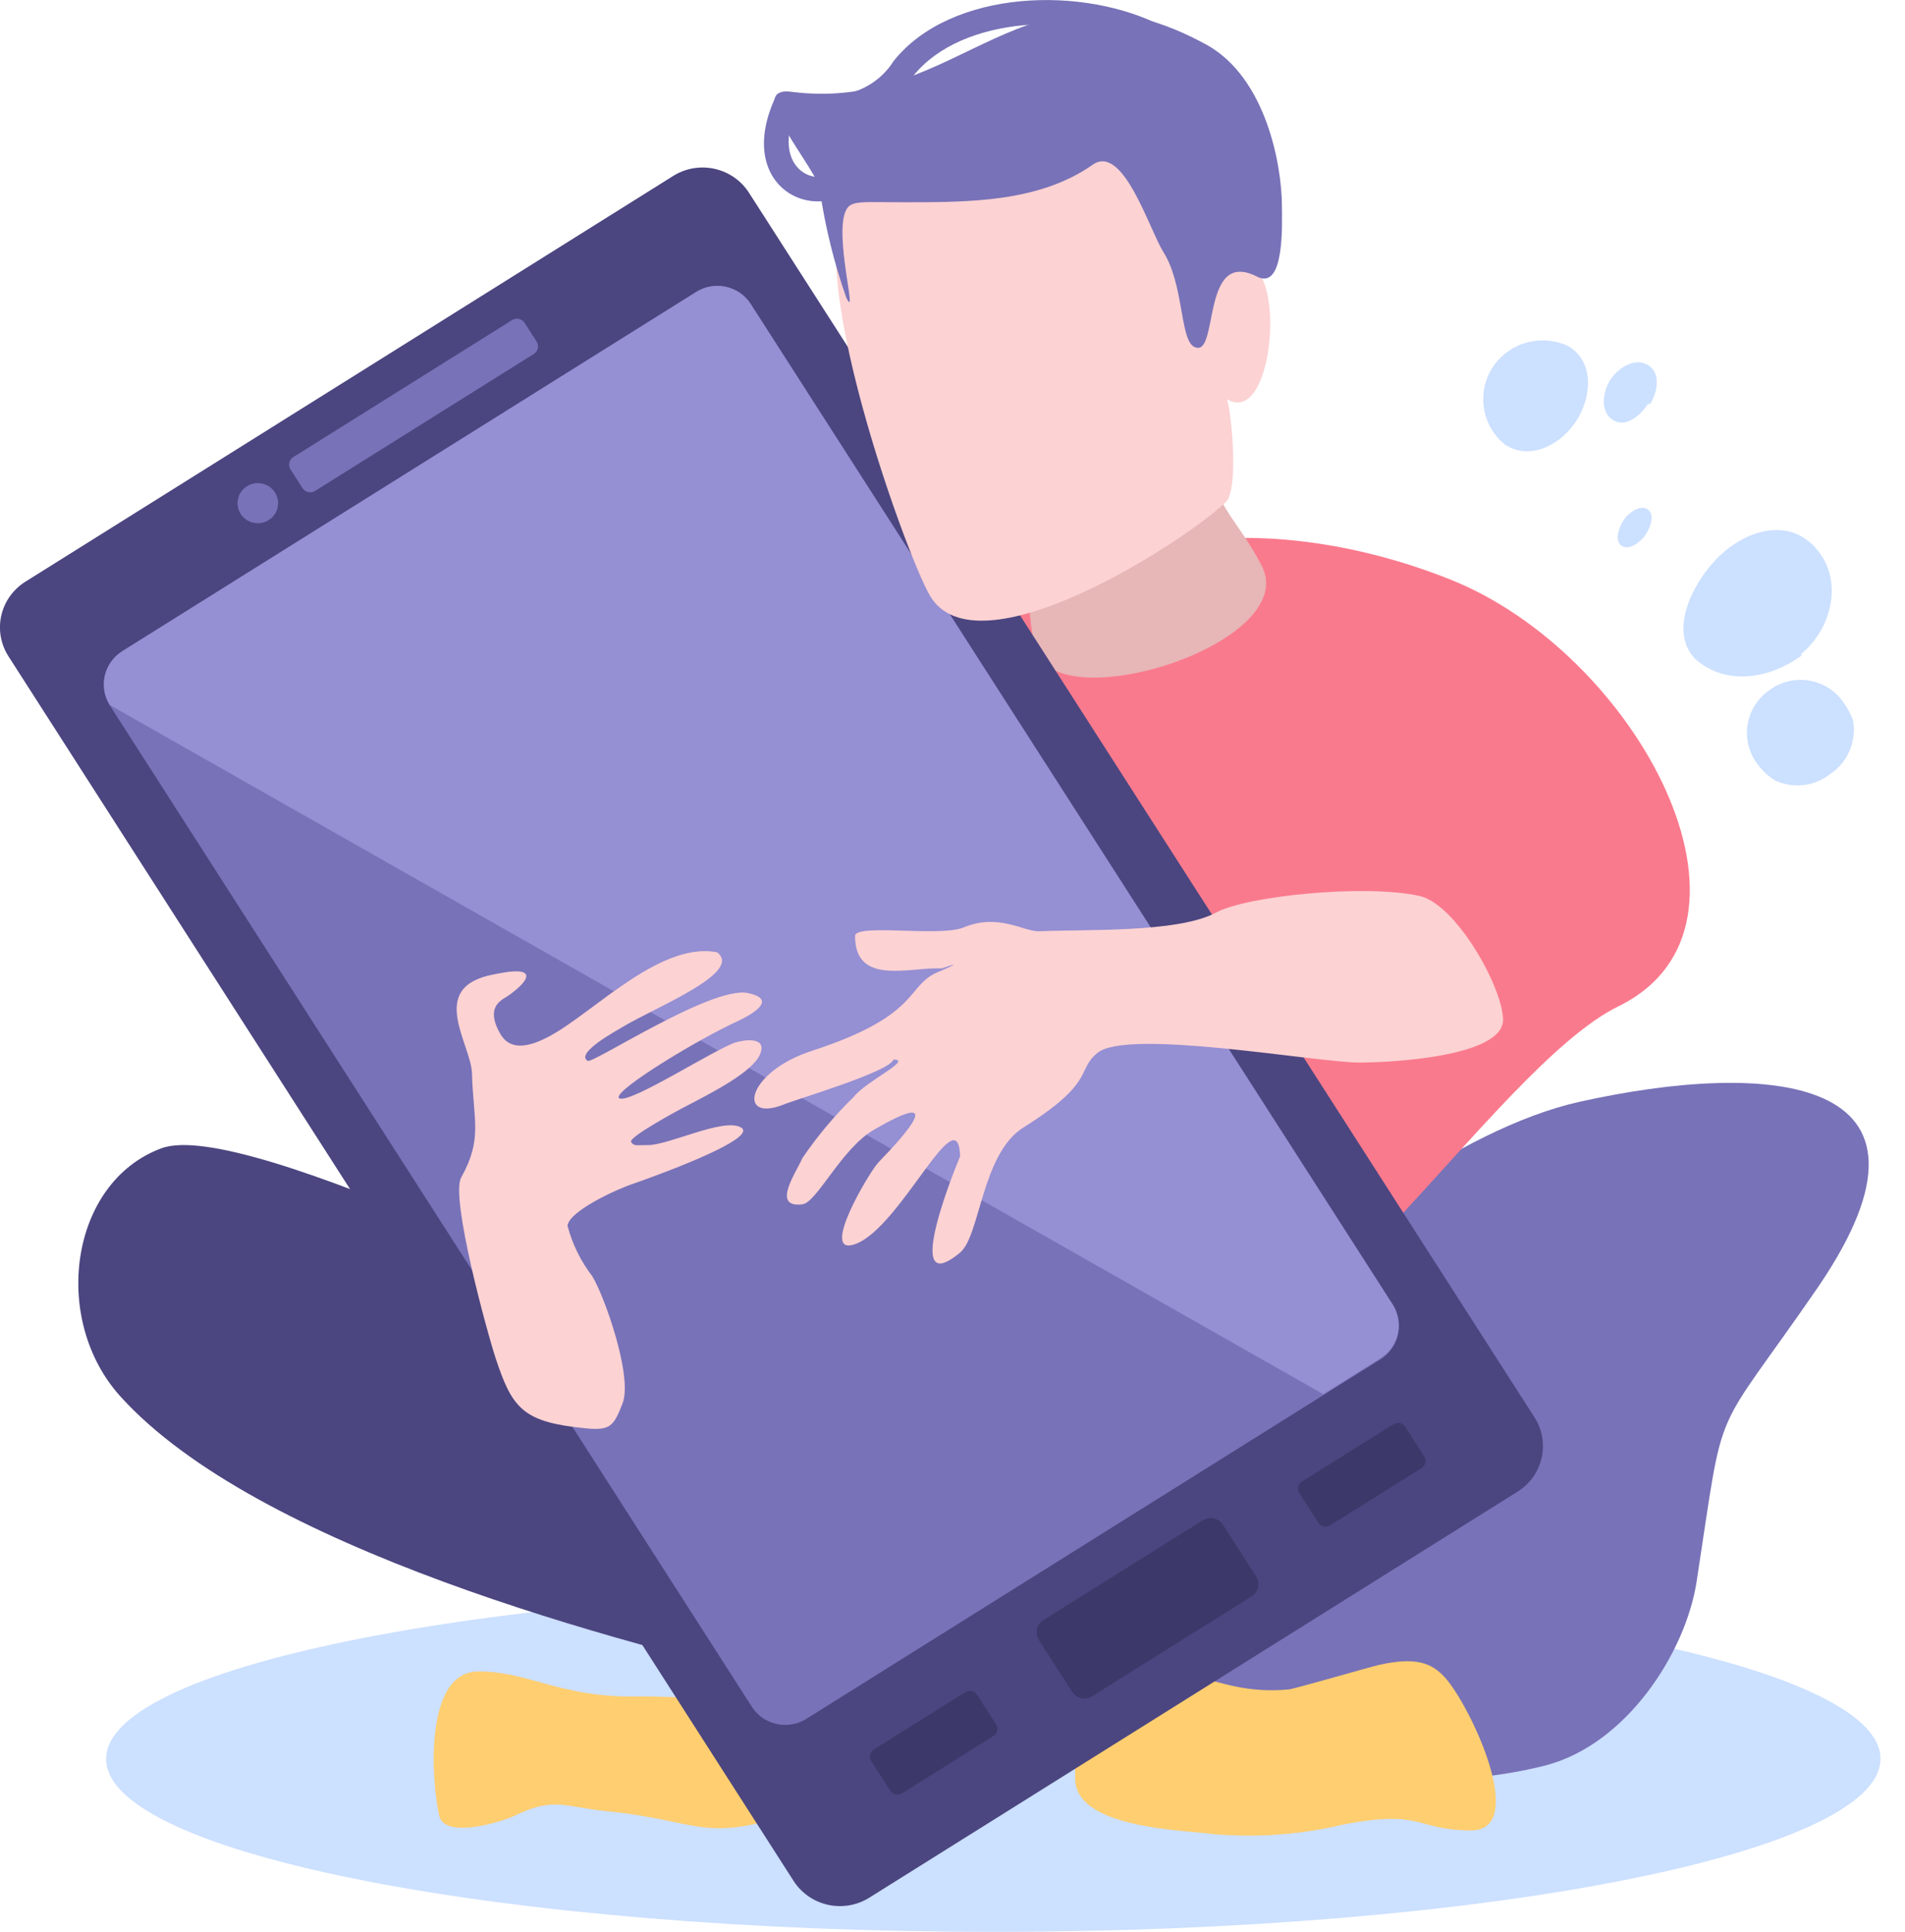 <svg width="359" height="364" viewBox="0 0 359 364" fill="none" xmlns="http://www.w3.org/2000/svg">
<g clip-path="url(#clip0_1_1905)">
<path fill-rule="evenodd" clip-rule="evenodd" d="M187.23 364C95.128 364 19.999 349.37 19.999 331.427C19.999 313.484 95.047 299.056 187.23 299.056C279.413 299.056 354.379 313.484 354.379 331.387C354.379 349.29 279.25 364 187.23 364Z" fill="#CCE0FF"/>
<path fill-rule="evenodd" clip-rule="evenodd" d="M204.121 285.599C195.451 272.626 163.632 266.281 145.678 258.926C121.14 248.904 46.297 210.431 30.388 216.371C13.088 222.797 9.571 248.702 22.74 263.17C48.383 291.459 115.578 309.483 153.244 318.01C169.849 321.768 235.939 323.789 215.695 291.701C215.695 291.701 203.221 283.861 202.853 283.618L204.121 285.599Z" fill="#4B4680"/>
<path fill-rule="evenodd" clip-rule="evenodd" d="M144.941 311.18C189.274 291.863 251.929 217.867 297.653 207.602C332.702 199.802 370.164 202.065 342.64 242.478C322.191 272.182 325.218 262.321 319.737 297.965C317.652 311.504 306.405 328.8 291.109 332.68C275.036 336.721 254.301 336.721 240.069 327.467C227.799 319.384 124.164 360.807 139.828 317.283C140.963 314.842 142.726 312.738 144.941 311.18Z" fill="#7872B8"/>
<path fill-rule="evenodd" clip-rule="evenodd" d="M273.114 109.116C308.45 123.018 335.974 174.464 304.974 189.619C281.09 201.379 243.423 265.353 219.947 256.745C206.492 251.895 181.667 181.859 173.856 169.735C168.784 162.057 158.233 142.254 163.631 133.364C178.804 108.227 186.779 113.682 210.991 105.075C230.663 98.245 254.015 101.518 273.114 109.116Z" fill="#FA7A8D"/>
<path fill-rule="evenodd" clip-rule="evenodd" d="M224.324 79.21C229.681 97.476 232.503 96.547 237.738 106.529C245.468 121.199 198.845 135.909 195.123 122.25C193.16 114.894 194.346 102.043 189.929 95.779C187.189 92.021 222.238 83.251 223.629 80.463C223.792 80.099 224.324 79.331 224.324 79.21Z" fill="#E7B6B7"/>
<path fill-rule="evenodd" clip-rule="evenodd" d="M211.767 320.759C224.527 310.373 227.226 319.708 242.767 318.334C243.626 318.334 258.227 314.05 260.108 313.646C266.692 312.232 269.76 313.202 272.377 316.152C277.203 321.608 288.123 344.885 277.203 344.885C266.815 344.885 268.287 340.844 253.073 343.794C245.207 345.662 237.088 346.276 229.026 345.613C222.482 344.764 202.606 344.481 202.606 335.065C202.442 324.558 205.796 325.608 211.767 320.759Z" fill="#FFCE70"/>
<path fill-rule="evenodd" clip-rule="evenodd" d="M150.423 318.9C160.361 315.99 165.187 336.156 150.423 341.248C132.428 347.553 132.142 342.986 114.147 341.248C105.968 340.359 104.332 338.581 96.929 342.137C94.516 343.309 83.801 346.542 82.778 342.137C81.265 335.51 79.875 314.939 90.181 314.939C99.669 314.939 105.109 319.668 119.341 319.668C128.379 319.466 143.266 321.082 150.423 318.9Z" fill="#FFCE70"/>
<path fill-rule="evenodd" clip-rule="evenodd" d="M126.948 33.099L4.787 109.601C3.642 110.317 2.652 111.249 1.872 112.343C1.092 113.438 0.538 114.674 0.242 115.98C-0.055 117.286 -0.088 118.637 0.145 119.956C0.378 121.274 0.871 122.535 1.597 123.665L149.565 354.423C151.035 356.699 153.357 358.308 156.023 358.899C158.69 359.489 161.485 359.014 163.797 357.576L285.959 281.074C287.108 280.362 288.102 279.432 288.885 278.338C289.668 277.243 290.224 276.007 290.521 274.699C290.818 273.391 290.849 272.039 290.614 270.719C290.378 269.399 289.88 268.139 289.149 267.01L141.181 36.373C139.73 34.077 137.417 32.443 134.749 31.829C132.081 31.216 129.276 31.672 126.948 33.099Z" fill="#4B4680"/>
<path d="M141.475 57.294L262.461 245.969C264.662 249.401 263.63 253.945 260.158 256.119L151.959 323.866C148.486 326.04 143.888 325.021 141.687 321.59L20.701 132.915C18.501 129.483 19.532 124.939 23.005 122.765L131.204 55.018C134.677 52.844 139.275 53.863 141.475 57.294Z" fill="#7872B8"/>
<path fill-rule="evenodd" clip-rule="evenodd" d="M131.201 55.003L23.026 122.694C21.373 123.748 20.203 125.4 19.767 127.296C19.331 129.193 19.665 131.182 20.695 132.838L249.354 262.685L260.151 255.936C261.818 254.882 262.994 253.22 263.423 251.311C263.852 249.403 263.5 247.404 262.442 245.752L141.466 57.266C140.407 55.622 138.732 54.46 136.807 54.036C134.883 53.612 132.866 53.959 131.201 55.003Z" fill="#958FD3"/>
<path d="M98.869 60.839L101.124 64.355C101.631 65.146 101.393 66.195 100.592 66.697L59.378 92.502C58.577 93.004 57.516 92.769 57.008 91.977L54.753 88.461C54.245 87.669 54.483 86.62 55.285 86.118L96.499 60.313C97.3 59.812 98.361 60.047 98.869 60.839Z" fill="#7872B8"/>
<path fill-rule="evenodd" clip-rule="evenodd" d="M46.542 91.616C46.117 91.882 45.75 92.227 45.461 92.632C45.172 93.038 44.966 93.496 44.856 93.98C44.746 94.464 44.733 94.965 44.819 95.454C44.905 95.943 45.087 96.41 45.355 96.829C45.624 97.249 45.974 97.612 46.384 97.897C46.794 98.183 47.258 98.386 47.748 98.495C48.238 98.604 48.745 98.617 49.239 98.532C49.734 98.447 50.207 98.267 50.631 98.001C51.488 97.466 52.095 96.615 52.317 95.638C52.539 94.66 52.36 93.635 51.817 92.788C51.275 91.942 50.414 91.342 49.425 91.123C48.436 90.903 47.398 91.08 46.542 91.616Z" fill="#7872B8"/>
<path d="M230.456 287.285L236.717 297.048C237.527 298.311 237.147 299.984 235.869 300.784L205.814 319.603C204.535 320.403 202.842 320.028 202.032 318.765L195.772 309.002C194.962 307.739 195.342 306.066 196.62 305.266L226.675 286.447C227.954 285.647 229.646 286.022 230.456 287.285Z" fill="#3C3869"/>
<path d="M264.806 268.836L268.396 274.435C268.868 275.17 268.647 276.144 267.903 276.61L250.664 287.403C249.92 287.869 248.935 287.651 248.463 286.916L244.873 281.317C244.402 280.582 244.623 279.608 245.367 279.142L262.605 268.349C263.349 267.883 264.335 268.101 264.806 268.836Z" fill="#3C3869"/>
<path d="M184.119 319.33L187.709 324.928C188.18 325.663 187.959 326.637 187.215 327.103L169.977 337.897C169.232 338.363 168.247 338.144 167.776 337.409L164.186 331.811C163.714 331.075 163.935 330.102 164.679 329.636L181.918 318.842C182.662 318.376 183.647 318.594 184.119 319.33Z" fill="#3C3869"/>
<path fill-rule="evenodd" clip-rule="evenodd" d="M267.471 168.806C257.247 166.543 234.753 168.806 229.068 171.998C221.87 175.797 204.53 175.07 195.737 175.474C192.792 175.474 188.13 172.039 181.586 174.747C177.128 176.606 161.137 173.938 161.137 176.363C161.137 185.82 171.444 182.183 177.496 182.465C177.496 182.465 182.895 180.566 176.76 183.152C170.626 185.739 173.693 191.235 153.162 197.944C140.525 201.985 138.889 211.603 147.641 208.128C150.299 207.037 167.558 201.985 168.376 199.641C172.098 199.641 163.223 203.682 160.933 206.632C157.299 210.163 154.038 214.049 151.199 218.231C150.136 220.777 145.228 227.647 151.199 226.92C153.939 226.596 158.602 216.372 164.655 212.896C178.56 204.814 170.748 213.664 165.554 218.999C163.877 220.737 154.185 236.983 161.219 234.396C169.767 231.244 180.564 206.349 180.932 217.867C180.932 217.867 169.235 245.712 180.932 236.013C184.735 232.82 185.022 217.261 192.915 212.411C206.616 203.803 202.73 201.742 206.82 198.388C212.505 193.7 248.045 200.207 256.224 200.207C261.296 200.207 283.258 199.277 283.258 192.124C283.135 185.901 274.342 170.301 267.471 168.806Z" fill="#FCD2D3"/>
<path fill-rule="evenodd" clip-rule="evenodd" d="M135.127 179.434C140.157 183.193 123.634 189.74 117.541 193.377C116.355 194.104 108.298 198.429 110.752 199.883C111.774 200.449 134.227 185.658 140.975 187.113C147.723 188.568 139.462 192.205 138.071 192.852C129.646 196.893 114.391 206.35 116.845 206.996C119.299 207.643 134.881 197.58 138.644 196.408C140.402 195.883 144.656 195.317 143.224 198.671C141.793 202.025 134.227 205.865 128.624 208.774C127.929 209.138 118.399 214.27 118.931 215.16C119.463 216.049 120.035 215.725 122.039 215.766C126.129 215.766 136.435 210.512 139.666 212.452C142.897 214.392 125.597 220.858 119.217 223.08C116.068 224.131 107.234 228.213 106.948 230.961C107.854 234.399 109.438 237.627 111.61 240.458C113.942 244.257 119.258 259.371 117.336 264.383C115.414 269.394 114.841 269.717 108.134 268.868C98.359 267.616 96.356 264.827 93.452 256.058C91.857 251.289 84.822 225.586 86.908 221.868C90.998 214.553 89.198 211.078 88.953 202.47C88.953 196.812 80.242 186.022 93.043 183.597C94.352 183.354 98.441 182.425 99.096 183.597C99.75 184.769 96.356 187.275 95.292 187.921C93.452 188.972 91.939 190.629 94.229 194.711C96.069 198.024 99.627 197.378 103.635 195.196C112.06 190.669 125.107 176.606 136.026 179.636L135.127 179.434Z" fill="#FCD2D3"/>
<path fill-rule="evenodd" clip-rule="evenodd" d="M235.039 47.768C238.679 50.799 231.808 49.385 235.285 50.112C242.278 51.486 239.906 80.422 231.195 75.209C231.849 76.219 233.69 92.102 230.949 94.688C222.238 102.771 184.122 127.018 175.288 112.308C170.625 104.508 148.05 41.989 162.037 35.523C166.781 33.179 175.901 30.997 182.077 28.774C186.207 27.279 199.908 23.238 203.589 24.248C214.999 27.158 231.563 32.331 233.567 45.586C233.981 46.361 234.475 47.092 235.039 47.768Z" fill="#FCD2D3"/>
<path fill-rule="evenodd" clip-rule="evenodd" d="M149.113 17.297C139.666 16.165 154.512 32.331 154.512 35.927C155.52 42.804 157.191 49.571 159.501 56.134C161.792 60.66 157.007 44.01 159.501 39.484C160.483 37.746 162.323 38.11 170.38 38.11C182.65 38.11 195.819 38.11 205.92 31.037C211.646 26.996 216.554 43.161 219.212 47.445C223.056 53.426 222.361 63.61 224.897 65.267C229.927 68.217 226.001 46.516 236.921 52.133C242.156 54.8 241.583 41.868 241.583 38.999C241.583 30.916 238.516 14.751 227.555 8.527C192.792 -10.628 181.382 21.419 149.113 17.297Z" fill="#7872B8"/>
<path fill-rule="evenodd" clip-rule="evenodd" d="M219.253 5.052C204.408 -2.788 179.296 -2.101 168.418 11.478C167.309 13.254 165.803 14.756 164.017 15.869C162.231 16.983 160.211 17.679 158.111 17.903C157.504 18.064 156.986 18.457 156.672 18.995C156.358 19.533 156.272 20.172 156.435 20.773C156.515 21.065 156.653 21.338 156.84 21.577C157.028 21.817 157.261 22.017 157.527 22.167C157.793 22.317 158.086 22.414 158.39 22.452C158.694 22.49 159.002 22.469 159.297 22.389C161.896 22.038 164.386 21.133 166.597 19.738C168.807 18.342 170.684 16.489 172.098 14.307C181.341 2.789 203.59 2.183 216.472 8.81C216.978 9.093 217.572 9.182 218.14 9.061C218.708 8.94 219.211 8.617 219.554 8.153C219.898 7.69 220.056 7.118 220.001 6.546C219.945 5.974 219.679 5.443 219.253 5.052Z" fill="#7872B8"/>
<path fill-rule="evenodd" clip-rule="evenodd" d="M157.416 32.331C153.326 35.483 145.515 31.401 149.932 21.015C150.305 20.516 150.463 19.892 150.371 19.278C150.279 18.665 149.944 18.112 149.441 17.742C149.194 17.56 148.914 17.429 148.616 17.355C148.317 17.281 148.007 17.266 147.703 17.311C147.399 17.356 147.107 17.46 146.844 17.617C146.58 17.774 146.351 17.982 146.169 18.227C138.644 34.392 152.181 42.03 160.565 35.766C160.793 35.562 160.979 35.315 161.111 35.04C161.242 34.765 161.318 34.467 161.333 34.163C161.348 33.859 161.303 33.555 161.199 33.268C161.095 32.981 160.936 32.718 160.729 32.492C160.522 32.267 160.272 32.084 159.994 31.953C159.716 31.823 159.414 31.749 159.106 31.734C158.799 31.718 158.491 31.764 158.201 31.866C157.911 31.968 157.644 32.126 157.416 32.331Z" fill="#7872B8"/>
<path fill-rule="evenodd" clip-rule="evenodd" d="M297.123 79.211C299.863 74.886 300.558 68.34 295.65 65.268C293.177 64.07 290.344 63.814 287.692 64.549C285.04 65.284 282.754 66.959 281.272 69.253C279.79 71.547 279.215 74.3 279.657 76.987C280.099 79.674 281.526 82.105 283.667 83.818C288.616 86.93 294.342 83.575 297.123 79.211ZM306.12 97.801C305.302 98.932 304.116 101.64 305.507 102.771C306.897 103.903 309.147 102.084 309.924 101.034C310.701 99.983 312.05 97.235 310.619 96.063C309.188 94.891 306.938 96.669 306.079 97.801H306.12ZM333.317 130.131C332.255 130.892 331.355 131.853 330.67 132.959C329.986 134.065 329.529 135.294 329.328 136.575C329.126 137.856 329.184 139.164 329.496 140.424C329.809 141.683 330.371 142.868 331.15 143.912C332.047 145.145 333.171 146.201 334.462 147.024C336.128 147.812 337.984 148.123 339.82 147.923C341.656 147.723 343.398 147.02 344.85 145.892C346.485 144.801 347.767 143.269 348.543 141.477C349.319 139.685 349.556 137.71 349.226 135.789C348.806 134.593 348.214 133.464 347.468 132.435C346.726 131.325 345.759 130.378 344.629 129.654C343.499 128.931 342.23 128.445 340.902 128.229C339.573 128.013 338.214 128.07 336.908 128.397C335.603 128.725 334.381 129.315 333.317 130.131ZM339.534 123.503C333.563 127.868 325.26 129.363 319.412 124.11C314.504 118.896 318.921 110.248 322.929 105.924C327.632 100.549 336.262 96.992 341.947 103.014C347.631 109.035 345.259 118.492 339.411 123.22L339.534 123.503ZM310.905 76.22C312.255 74.159 313.155 70.36 310.578 68.784C308.002 67.208 304.812 69.471 303.462 71.573C302.112 73.674 301.417 77.513 303.953 79.13C306.488 80.746 309.31 78.079 310.619 76.018L310.905 76.22Z" fill="#CCE0FF"/>
</g>
<defs>
<clipPath id="clip0_1_1905">
<rect width="359" height="364" fill="white" transform="matrix(-1 0 0 1 359 0)"/>
</clipPath>
</defs>
</svg>

